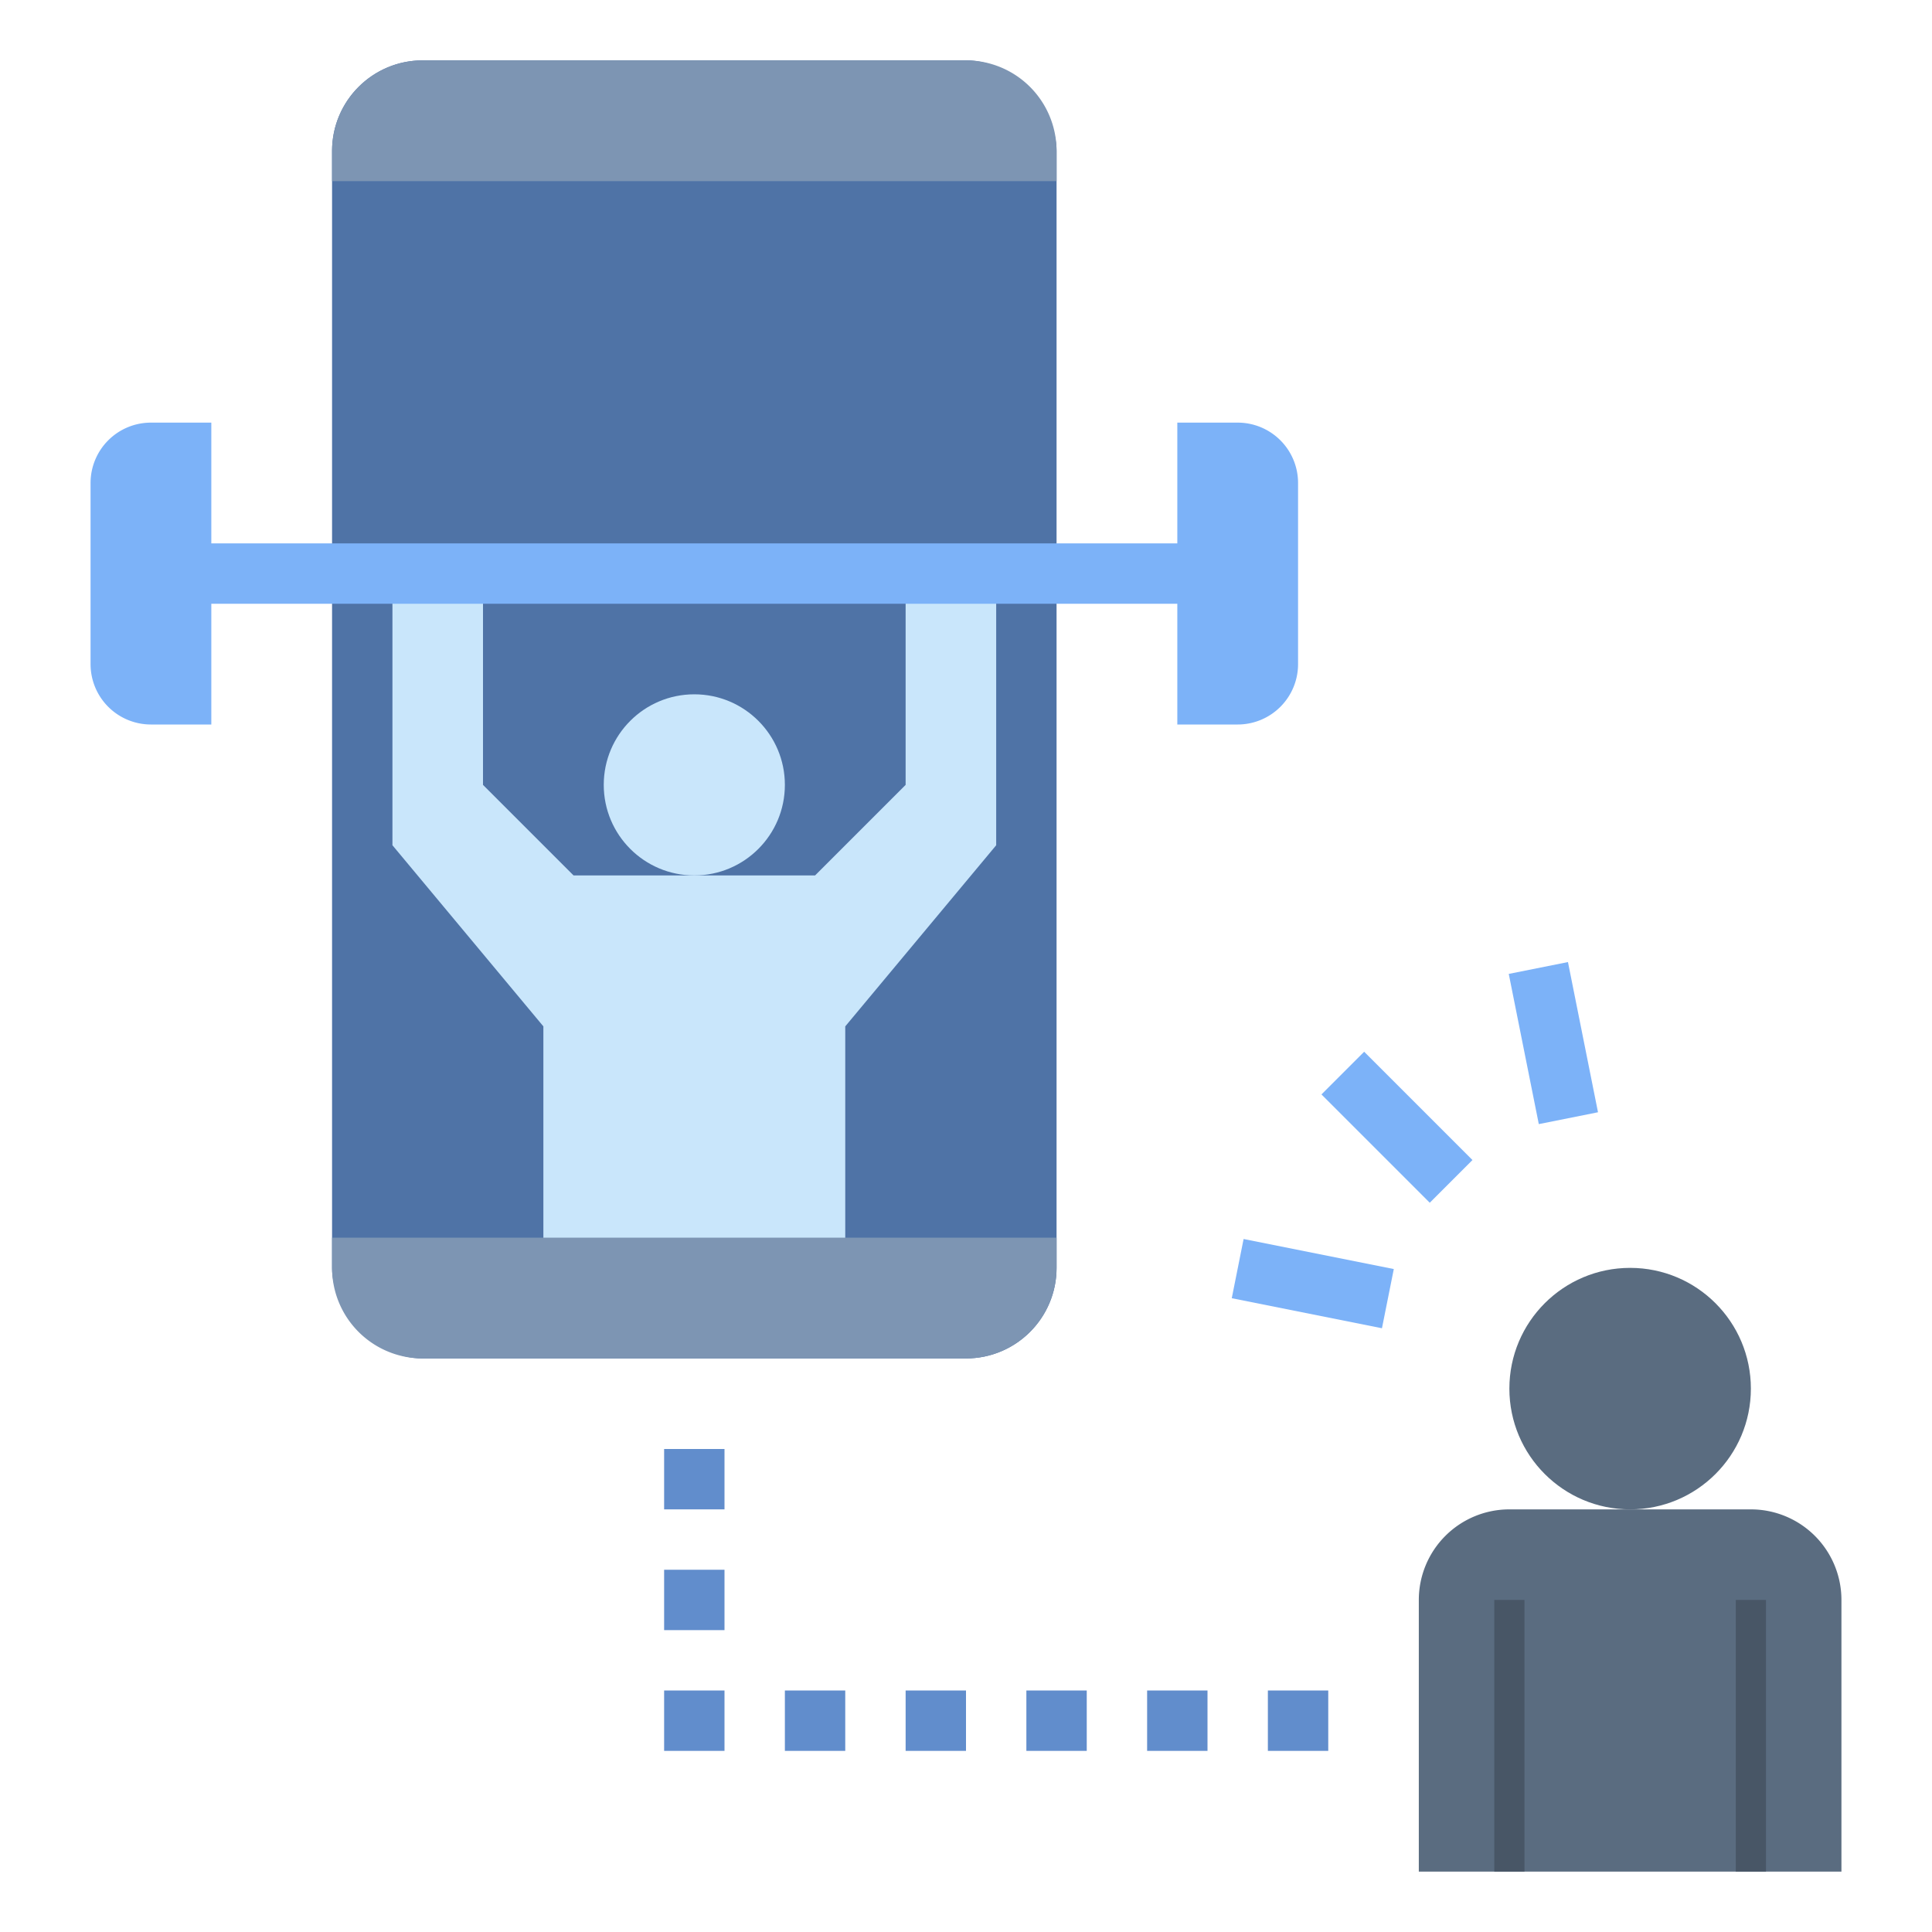 <?xml version="1.0" ?><svg data-name="Layer 1" id="Layer_1" viewBox="0 0 64 64" xmlns="http://www.w3.org/2000/svg"><rect height="43" rx="3" style="fill:#4f73a6" width="24" x="11" y="2"/><polygon points="30 19 30 26 27 29 19 29 16 26 16 19 13 19 13 28 18 34 18 42 28 42 28 34 33 28 33 19 30 19" style="fill:#c9e6fb"/><path d="M11,41H35v1a3,3,0,0,1-3,3H14a3,3,0,0,1-3-3Z" style="fill:#7d95b3"/><path d="M35,5V6H11V5a3,3,0,0,1,3-3H32A3,3,0,0,1,35,5Z" style="fill:#7d95b3"/><circle cx="23" cy="26" r="3" style="fill:#c9e6fb"/><path d="M41,14H39v4H7V14H5a2,2,0,0,0-2,2v6a2,2,0,0,0,2,2H7V20H39v4h2a2,2,0,0,0,2-2V16A2,2,0,0,0,41,14Z" style="fill:#7cb2f8"/><path d="M58,50H50a3,3,0,0,0-3,3v9H61V53A3,3,0,0,0,58,50Z" style="fill:#5a6c80"/><circle cx="54" cy="46" r="4" style="fill:#5a6c80"/><rect height="5.074" style="fill:#7cb2f8" transform="translate(-12.85 43.659) rotate(-45)" width="2" x="45.276" y="34.804"/><rect height="5.074" style="fill:#7cb2f8" transform="translate(-6.738 76.825) rotate(-78.689)" width="2" x="42.488" y="39.985"/><rect height="5.074" style="fill:#7cb2f8" transform="translate(-5.777 10.764) rotate(-11.311)" width="2" x="50.457" y="32.016"/><rect height="2" style="fill:#618dcc" width="2" x="22" y="56"/><rect height="2" style="fill:#618dcc" width="2" x="22" y="52"/><rect height="2" style="fill:#618dcc" width="2" x="22" y="48"/><rect height="2" style="fill:#618dcc" width="2" x="26" y="56"/><rect height="2" style="fill:#618dcc" width="2" x="30" y="56"/><rect height="2" style="fill:#618dcc" width="2" x="34" y="56"/><rect height="2" style="fill:#618dcc" width="2" x="38" y="56"/><rect height="2" style="fill:#618dcc" width="2" x="42" y="56"/><rect height="9" style="fill:#485666" width="1" x="49.5" y="53"/><rect height="9" style="fill:#485666" width="1" x="57.5" y="53"/></svg>